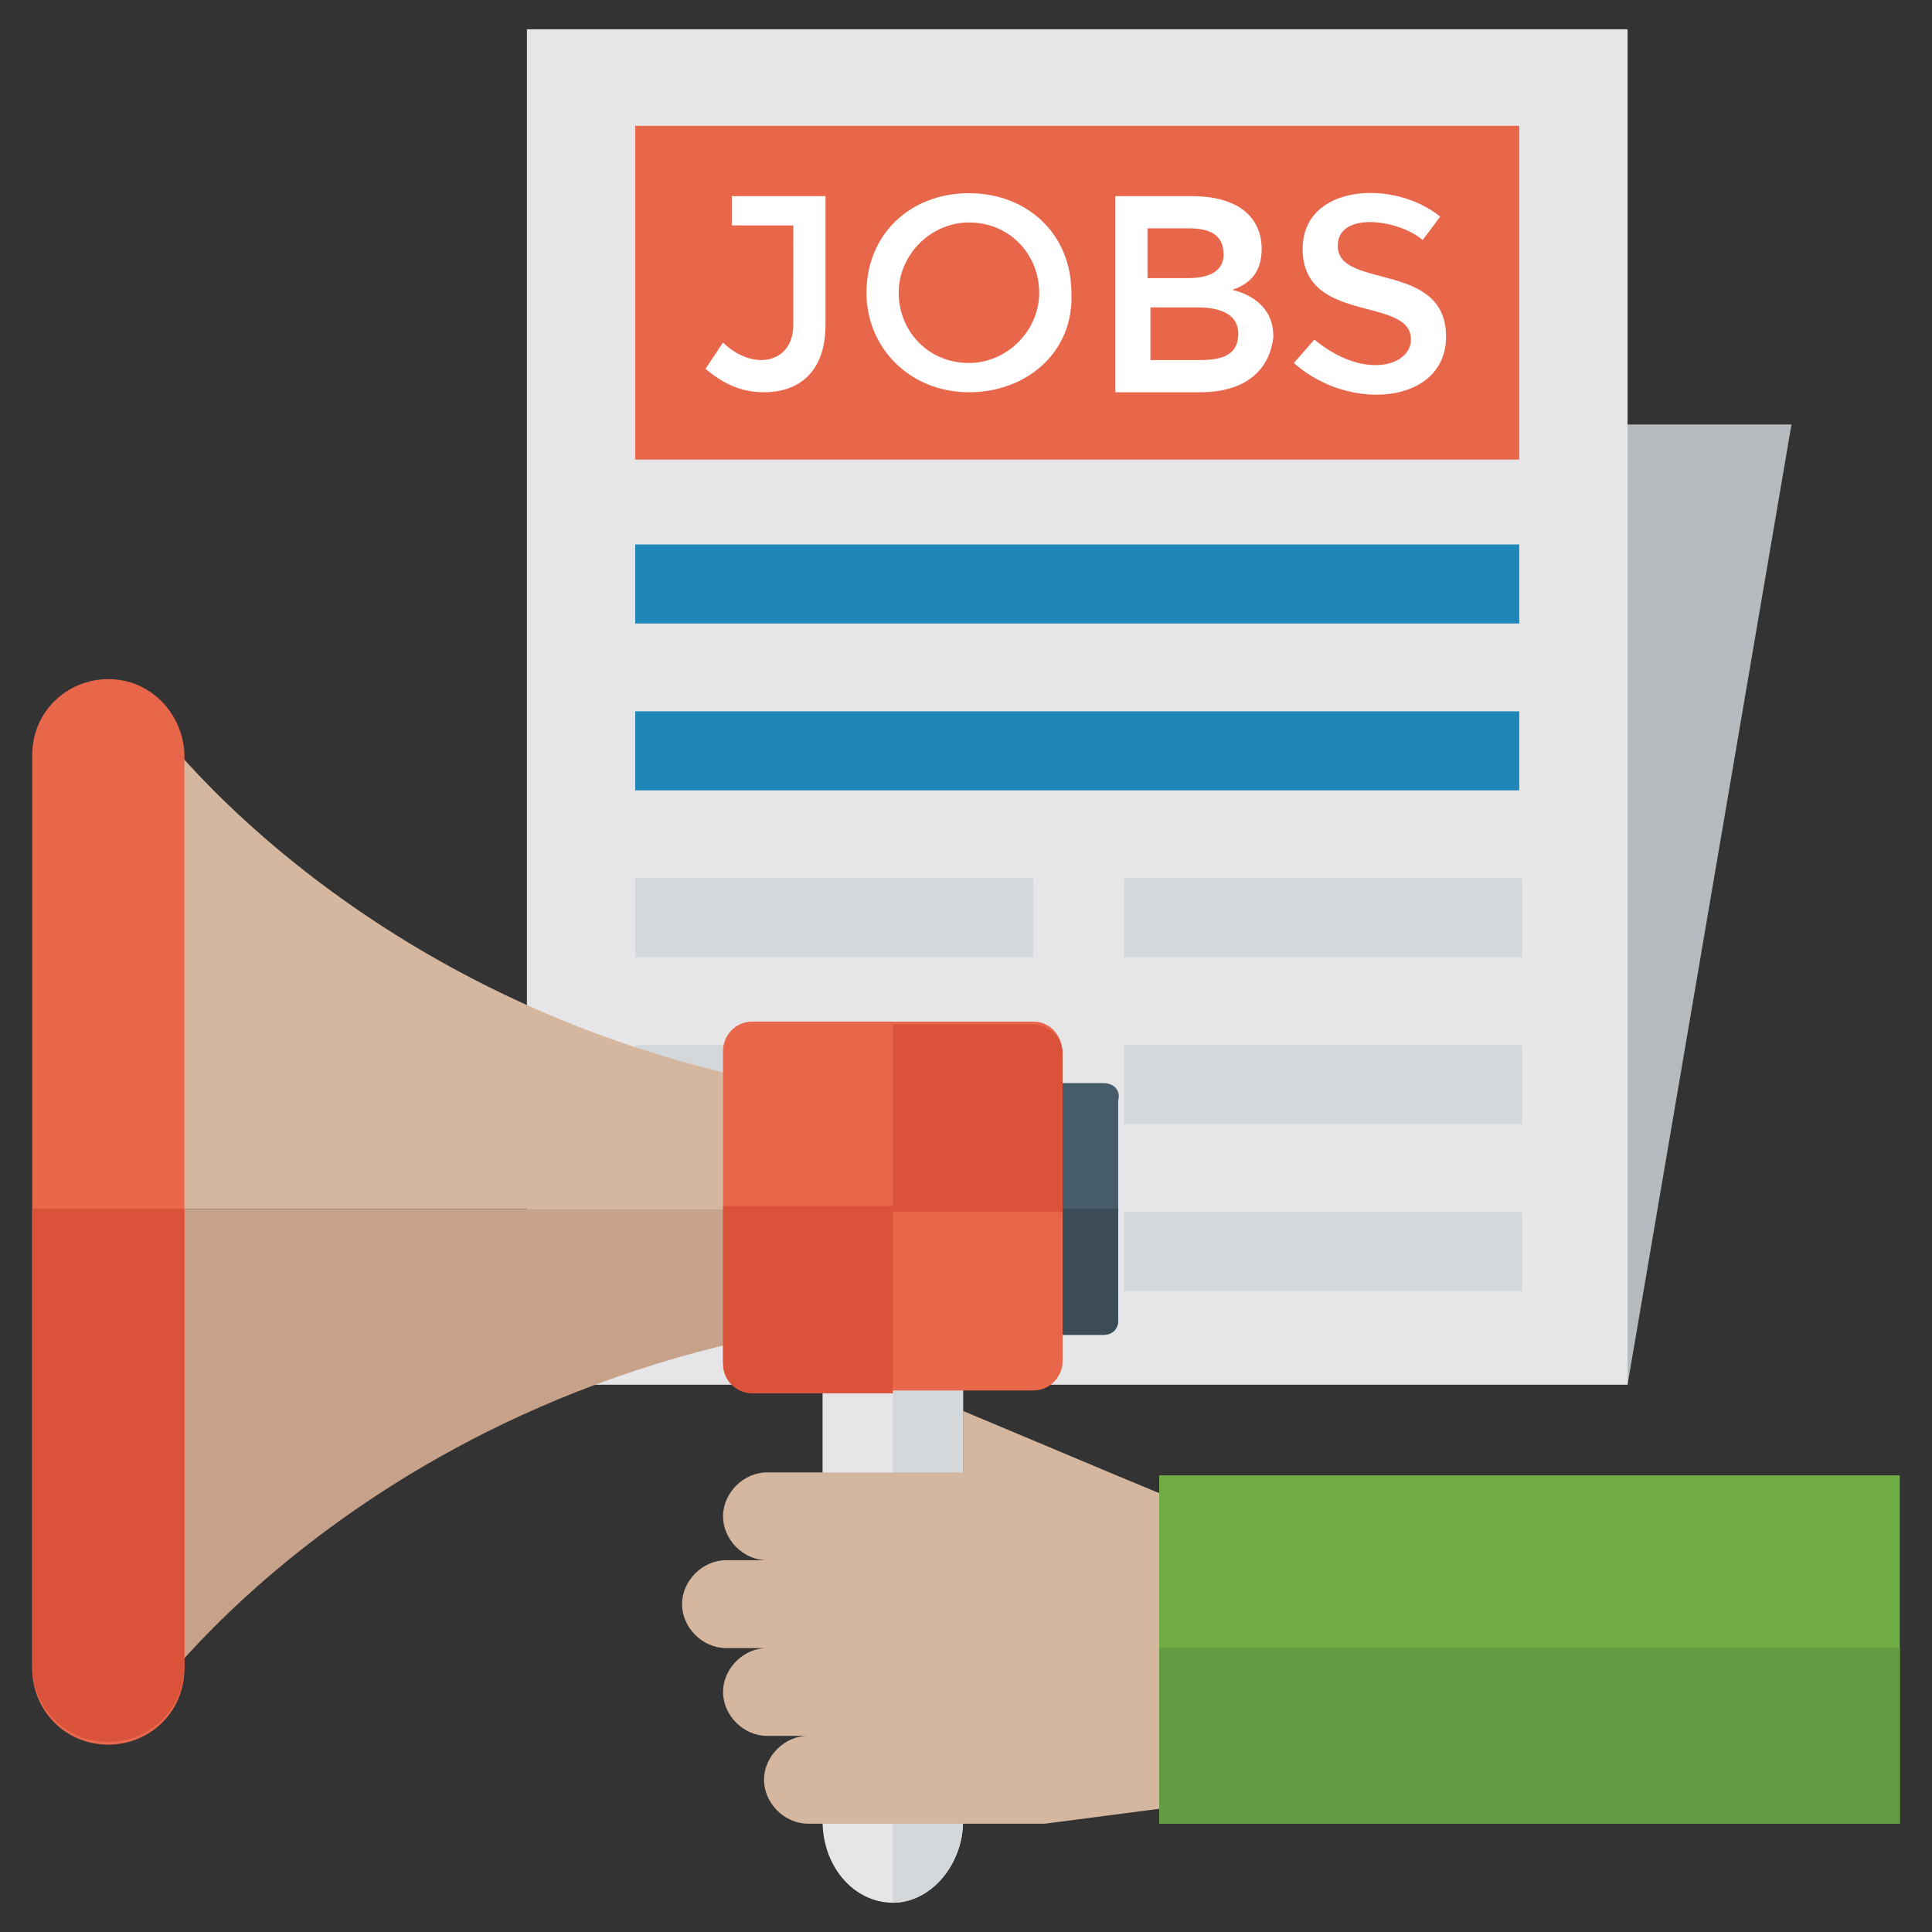 <svg xmlns="http://www.w3.org/2000/svg" enable-background="new 0 0 66 66" viewBox="0 0 66 66"><rect x="0" y="0" width="66" height="66" fill="#333333" stroke="none"/><polygon fill="#B5BABE" points="55.6 47.3 18 47.3 23.5 14.5 61.2 14.5"/><rect width="37.6" height="46.3" x="18" y="1" fill="#E6E6E8"/><rect width="30.2" height="11.4" x="21.7" y="4.3" fill="#E8664A"/><path fill="#FFF" d="M25 7.7v-1h3.2v4.4c0 1.6-.9 2.3-2.1 2.3-.8 0-1.4-.3-2-.8l.6-.9c.4.4.9.6 1.3.6.6 0 1.1-.4 1.1-1.2V7.7H25zM33.1 13.4c-2 0-3.5-1.5-3.5-3.4 0-2 1.5-3.4 3.5-3.4 2 0 3.5 1.4 3.5 3.4C36.7 12 35.1 13.4 33.1 13.4zM33.1 7.6c-1.3 0-2.4 1.1-2.4 2.4 0 1.3 1 2.4 2.4 2.4 1.3 0 2.4-1.1 2.4-2.4C35.5 8.7 34.5 7.6 33.1 7.6zM41 13.4h-2.9V6.7h2.6c1.7 0 2.4.8 2.4 1.8 0 .8-.4 1.2-1 1.4.8.2 1.4.7 1.4 1.6C43.4 12.5 42.7 13.4 41 13.4zM39.2 9.5h1.4c.8 0 1.2-.3 1.2-.8 0-.7-.5-.9-1.2-.9h-1.4V9.5zM39.2 12.3H41c.8 0 1.3-.2 1.3-.9 0-.6-.5-.9-1.4-.9h-1.6V12.3zM45.7 8.4c0 1.5 3.7.5 3.7 3.1 0 2.3-3.3 2.6-5.2.9l.7-.8c1.7 1.4 3.3.9 3.3 0 0-1.5-3.7-.5-3.7-3.1 0-2.2 3.1-2.4 4.7-1.1l-.6.8C47.8 7.5 45.7 7.2 45.7 8.4z"/><g><rect width="30.2" height="2.7" x="21.7" y="18.6" fill="#1E87B7"/><rect width="30.2" height="2.7" x="21.7" y="24.3" fill="#1E87B7"/><rect width="13.6" height="2.7" x="21.7" y="30" fill="#D4D8DB"/><rect width="13.6" height="2.7" x="21.7" y="35.7" fill="#D4D8DB"/><rect width="13.6" height="2.7" x="21.7" y="41.4" fill="#1E87B7"/></g><g><rect width="13.6" height="2.7" x="38.4" y="30" fill="#D4D8DB"/><rect width="13.6" height="2.7" x="38.4" y="35.7" fill="#D4D8DB"/><rect width="13.6" height="2.7" x="38.4" y="41.4" fill="#D4D8DB"/></g><g><path fill="#465C6A" d="M37.7,37h-4.5v8.6h4.5c0.3,0,0.5-0.2,0.5-0.5v-7.5C38.3,37.2,38,37,37.7,37z"/><path fill="#3B4C56" d="M33.2,41.3v4.3h4.5c0.3,0,0.5-0.2,0.5-0.5v-3.8H33.2z"/><path fill="#E6E6E8" d="M28.1,45.4v16.8c0,1.6,1.1,2.8,2.4,2.8c1.3,0,2.4-1.3,2.4-2.8V45.4H28.1z"/><path fill="#D4D8DB" d="M30.5,45.4V65c1.3,0,2.4-1.3,2.4-2.8V45.4H30.5z"/><path fill="#D5B79F" d="M5.1,24.5c0,0,9.1,12.9,28.7,13.3v3.5h-29L5.1,24.5z"/><path fill="#C6A28A" d="M5.1,58.1c0,0,9.1-12.9,28.7-13.3v-3.5h-29L5.1,58.1z"/><path fill="#E8664A" d="M3.7,23.2L3.7,23.2c-1.4,0-2.6,1.1-2.6,2.6v31.2c0,1.4,1.1,2.6,2.6,2.6l0,0c1.4,0,2.6-1.1,2.6-2.6V25.7
			C6.2,24.3,5.1,23.2,3.7,23.2z"/><path fill="#D95239" d="M1.1,41.3v15.6c0,1.4,1.1,2.6,2.6,2.6c1.4,0,2.6-1.1,2.6-2.6V41.3H1.1z"/><path fill="#E8664A" d="M35.3,34.9h-9.6c-0.6,0-1,0.5-1,1v10.6c0,0.6,0.5,1,1,1h9.6c0.6,0,1-0.5,1-1V36
			C36.3,35.4,35.9,34.9,35.3,34.9z"/><path fill="#D95239" d="M36.3,41.3V36c0-0.6-0.5-1-1-1h-4.8v6.4H36.3z"/><path fill="#D95239" d="M24.7,41.3v5.3c0,0.6,0.5,1,1,1h4.8v-6.4H24.7z"/><path fill="#D5B79F" d="M37.9,50.3l-5-2.1v2.1h-6.7c-0.8,0-1.5,0.7-1.5,1.5c0,0.8,0.7,1.5,1.5,1.5h-1.4c-0.8,0-1.5,0.7-1.5,1.5
			c0,0.8,0.7,1.5,1.5,1.5h1.4c-0.8,0-1.5,0.7-1.5,1.5c0,0.8,0.7,1.5,1.5,1.5h1.4c-0.8,0-1.5,0.7-1.5,1.5c0,0.8,0.7,1.5,1.5,1.5
			c0.3,0,8.6,0,8.1,0l4.6-0.6V51.3L37.9,50.3z"/><rect width="25.3" height="11.9" x="39.6" y="50.4" fill="#6FAC43"/><rect width="25.3" height="6" x="39.6" y="56.3" fill="#639C42"/></g></svg>